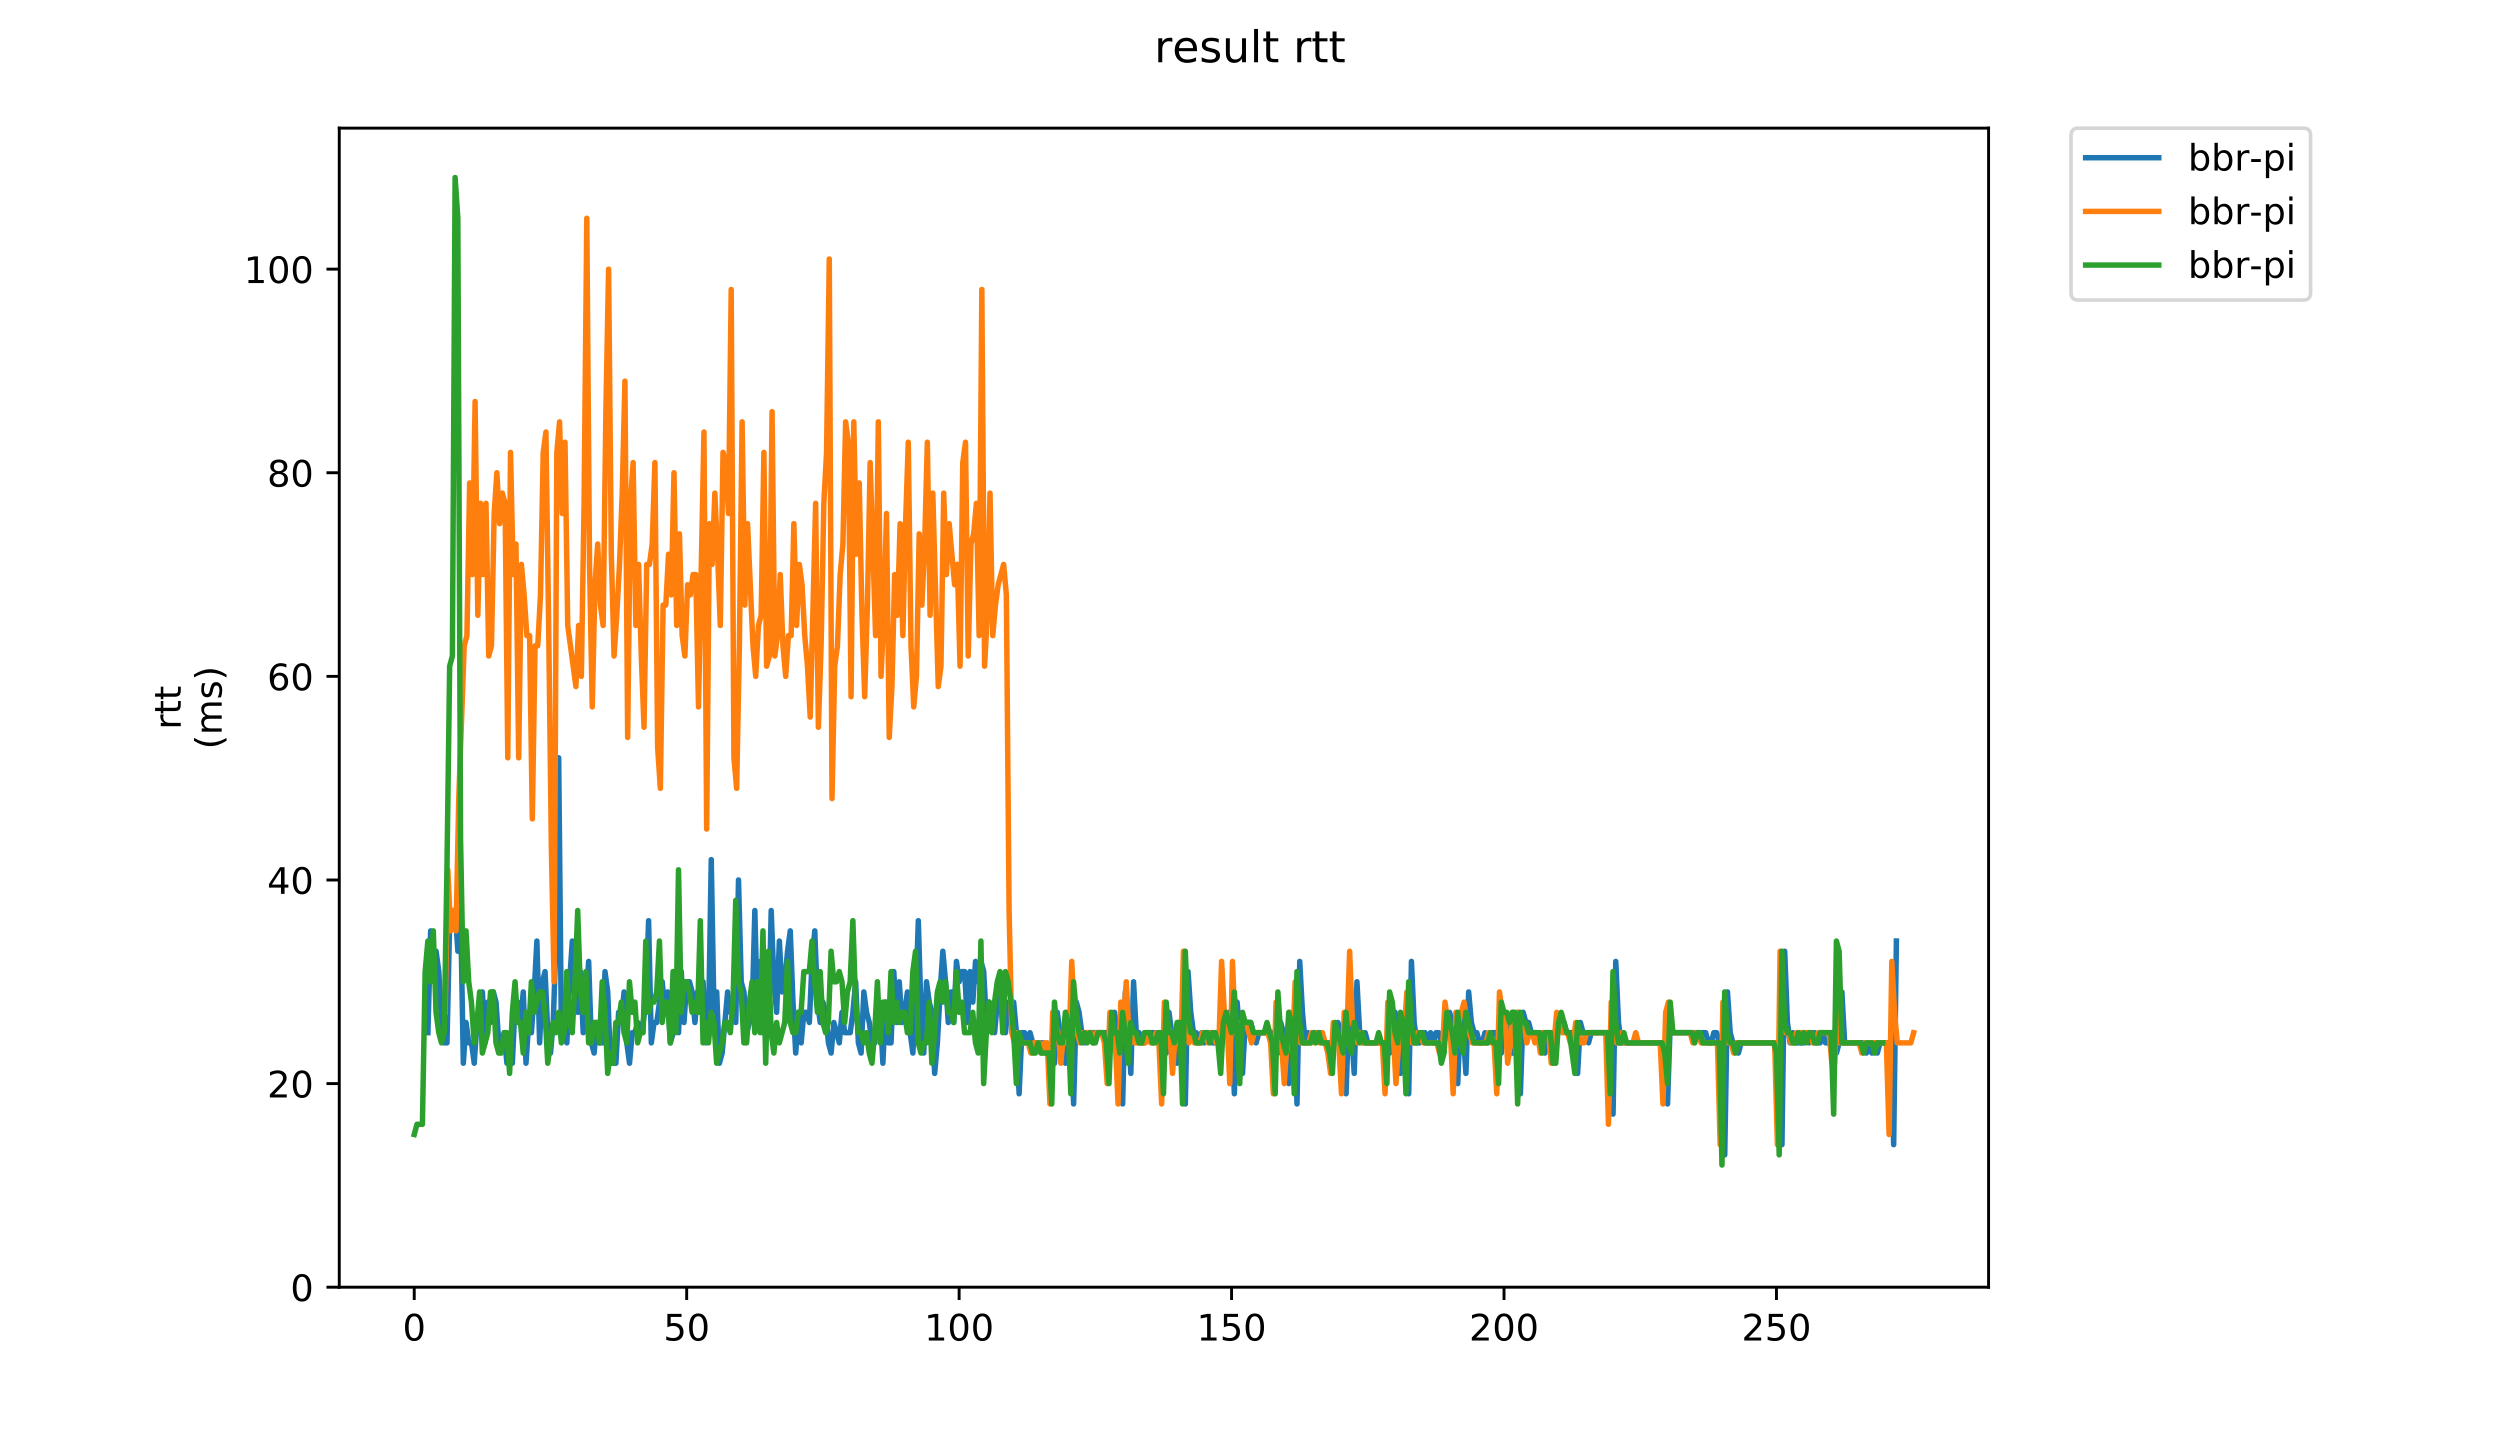 <?xml version="1.0" encoding="utf-8" standalone="no"?>
<!DOCTYPE svg PUBLIC "-//W3C//DTD SVG 1.1//EN"
  "http://www.w3.org/Graphics/SVG/1.1/DTD/svg11.dtd">
<!-- Created with matplotlib (https://matplotlib.org/) -->
<svg height="396pt" version="1.1" viewBox="0 0 684 396" width="684pt" xmlns="http://www.w3.org/2000/svg" xmlns:xlink="http://www.w3.org/1999/xlink">
 <defs>
  <style type="text/css">
*{stroke-linecap:butt;stroke-linejoin:round;}
  </style>
 </defs>
 <g id="figure_1">
  <g id="patch_1">
   <path d="M 0 396 
L 684 396 
L 684 0 
L 0 0 
z
" style="fill:#ffffff;"/>
  </g>
  <g id="axes_1">
   <g id="patch_2">
    <path d="M 92.824 352.174 
L 544.074 352.174 
L 544.074 35.062 
L 92.824 35.062 
z
" style="fill:#ffffff;"/>
   </g>
   <g id="matplotlib.axis_1">
    <g id="xtick_1">
     <g id="line2d_1">
      <defs>
       <path d="M 0 0 
L 0 3.5 
" id="mb5499450c6" style="stroke:#000000;stroke-width:0.8;"/>
      </defs>
      <g>
       <use style="stroke:#000000;stroke-width:0.8;" x="113.335" xlink:href="#mb5499450c6" y="352.174"/>
      </g>
     </g>
     <g id="text_1">
      <!-- 0 -->
      <defs>
       <path d="M 31.781 66.406 
Q 24.172 66.406 20.328 58.906 
Q 16.5 51.422 16.5 36.375 
Q 16.5 21.391 20.328 13.891 
Q 24.172 6.391 31.781 6.391 
Q 39.453 6.391 43.281 13.891 
Q 47.125 21.391 47.125 36.375 
Q 47.125 51.422 43.281 58.906 
Q 39.453 66.406 31.781 66.406 
z
M 31.781 74.219 
Q 44.047 74.219 50.516 64.516 
Q 56.984 54.828 56.984 36.375 
Q 56.984 17.969 50.516 8.266 
Q 44.047 -1.422 31.781 -1.422 
Q 19.531 -1.422 13.062 8.266 
Q 6.594 17.969 6.594 36.375 
Q 6.594 54.828 13.062 64.516 
Q 19.531 74.219 31.781 74.219 
z
" id="DejaVuSans-48"/>
      </defs>
      <g transform="translate(110.154 366.773)scale(0.1 -0.1)">
       <use xlink:href="#DejaVuSans-48"/>
      </g>
     </g>
    </g>
    <g id="xtick_2">
     <g id="line2d_2">
      <g>
       <use style="stroke:#000000;stroke-width:0.8;" x="187.876" xlink:href="#mb5499450c6" y="352.174"/>
      </g>
     </g>
     <g id="text_2">
      <!-- 50 -->
      <defs>
       <path d="M 10.797 72.906 
L 49.516 72.906 
L 49.516 64.594 
L 19.828 64.594 
L 19.828 46.734 
Q 21.969 47.469 24.109 47.828 
Q 26.266 48.188 28.422 48.188 
Q 40.625 48.188 47.75 41.5 
Q 54.891 34.812 54.891 23.391 
Q 54.891 11.625 47.562 5.094 
Q 40.234 -1.422 26.906 -1.422 
Q 22.312 -1.422 17.547 -0.641 
Q 12.797 0.141 7.719 1.703 
L 7.719 11.625 
Q 12.109 9.234 16.797 8.062 
Q 21.484 6.891 26.703 6.891 
Q 35.156 6.891 40.078 11.328 
Q 45.016 15.766 45.016 23.391 
Q 45.016 31 40.078 35.438 
Q 35.156 39.891 26.703 39.891 
Q 22.75 39.891 18.812 39.016 
Q 14.891 38.141 10.797 36.281 
z
" id="DejaVuSans-53"/>
      </defs>
      <g transform="translate(181.514 366.773)scale(0.1 -0.1)">
       <use xlink:href="#DejaVuSans-53"/>
       <use x="63.623" xlink:href="#DejaVuSans-48"/>
      </g>
     </g>
    </g>
    <g id="xtick_3">
     <g id="line2d_3">
      <g>
       <use style="stroke:#000000;stroke-width:0.8;" x="262.417" xlink:href="#mb5499450c6" y="352.174"/>
      </g>
     </g>
     <g id="text_3">
      <!-- 100 -->
      <defs>
       <path d="M 12.406 8.297 
L 28.516 8.297 
L 28.516 63.922 
L 10.984 60.406 
L 10.984 69.391 
L 28.422 72.906 
L 38.281 72.906 
L 38.281 8.297 
L 54.391 8.297 
L 54.391 0 
L 12.406 0 
z
" id="DejaVuSans-49"/>
      </defs>
      <g transform="translate(252.873 366.773)scale(0.1 -0.1)">
       <use xlink:href="#DejaVuSans-49"/>
       <use x="63.623" xlink:href="#DejaVuSans-48"/>
       <use x="127.246" xlink:href="#DejaVuSans-48"/>
      </g>
     </g>
    </g>
    <g id="xtick_4">
     <g id="line2d_4">
      <g>
       <use style="stroke:#000000;stroke-width:0.8;" x="336.958" xlink:href="#mb5499450c6" y="352.174"/>
      </g>
     </g>
     <g id="text_4">
      <!-- 150 -->
      <g transform="translate(327.414 366.773)scale(0.1 -0.1)">
       <use xlink:href="#DejaVuSans-49"/>
       <use x="63.623" xlink:href="#DejaVuSans-53"/>
       <use x="127.246" xlink:href="#DejaVuSans-48"/>
      </g>
     </g>
    </g>
    <g id="xtick_5">
     <g id="line2d_5">
      <g>
       <use style="stroke:#000000;stroke-width:0.8;" x="411.499" xlink:href="#mb5499450c6" y="352.174"/>
      </g>
     </g>
     <g id="text_5">
      <!-- 200 -->
      <defs>
       <path d="M 19.188 8.297 
L 53.609 8.297 
L 53.609 0 
L 7.328 0 
L 7.328 8.297 
Q 12.938 14.109 22.625 23.891 
Q 32.328 33.688 34.812 36.531 
Q 39.547 41.844 41.422 45.531 
Q 43.312 49.219 43.312 52.781 
Q 43.312 58.594 39.234 62.25 
Q 35.156 65.922 28.609 65.922 
Q 23.969 65.922 18.812 64.312 
Q 13.672 62.703 7.812 59.422 
L 7.812 69.391 
Q 13.766 71.781 18.938 73 
Q 24.125 74.219 28.422 74.219 
Q 39.75 74.219 46.484 68.547 
Q 53.219 62.891 53.219 53.422 
Q 53.219 48.922 51.531 44.891 
Q 49.859 40.875 45.406 35.406 
Q 44.188 33.984 37.641 27.219 
Q 31.109 20.453 19.188 8.297 
z
" id="DejaVuSans-50"/>
      </defs>
      <g transform="translate(401.955 366.773)scale(0.1 -0.1)">
       <use xlink:href="#DejaVuSans-50"/>
       <use x="63.623" xlink:href="#DejaVuSans-48"/>
       <use x="127.246" xlink:href="#DejaVuSans-48"/>
      </g>
     </g>
    </g>
    <g id="xtick_6">
     <g id="line2d_6">
      <g>
       <use style="stroke:#000000;stroke-width:0.8;" x="486.04" xlink:href="#mb5499450c6" y="352.174"/>
      </g>
     </g>
     <g id="text_6">
      <!-- 250 -->
      <g transform="translate(476.496 366.773)scale(0.1 -0.1)">
       <use xlink:href="#DejaVuSans-50"/>
       <use x="63.623" xlink:href="#DejaVuSans-53"/>
       <use x="127.246" xlink:href="#DejaVuSans-48"/>
      </g>
     </g>
    </g>
   </g>
   <g id="matplotlib.axis_2">
    <g id="ytick_1">
     <g id="line2d_7">
      <defs>
       <path d="M 0 0 
L -3.5 0 
" id="mefd1cb15d1" style="stroke:#000000;stroke-width:0.8;"/>
      </defs>
      <g>
       <use style="stroke:#000000;stroke-width:0.8;" x="92.824" xlink:href="#mefd1cb15d1" y="352.174"/>
      </g>
     </g>
     <g id="text_7">
      <!-- 0 -->
      <g transform="translate(79.461 355.973)scale(0.1 -0.1)">
       <use xlink:href="#DejaVuSans-48"/>
      </g>
     </g>
    </g>
    <g id="ytick_2">
     <g id="line2d_8">
      <g>
       <use style="stroke:#000000;stroke-width:0.8;" x="92.824" xlink:href="#mefd1cb15d1" y="296.467"/>
      </g>
     </g>
     <g id="text_8">
      <!-- 20 -->
      <g transform="translate(73.099 300.266)scale(0.1 -0.1)">
       <use xlink:href="#DejaVuSans-50"/>
       <use x="63.623" xlink:href="#DejaVuSans-48"/>
      </g>
     </g>
    </g>
    <g id="ytick_3">
     <g id="line2d_9">
      <g>
       <use style="stroke:#000000;stroke-width:0.8;" x="92.824" xlink:href="#mefd1cb15d1" y="240.76"/>
      </g>
     </g>
     <g id="text_9">
      <!-- 40 -->
      <defs>
       <path d="M 37.797 64.312 
L 12.891 25.391 
L 37.797 25.391 
z
M 35.203 72.906 
L 47.609 72.906 
L 47.609 25.391 
L 58.016 25.391 
L 58.016 17.188 
L 47.609 17.188 
L 47.609 0 
L 37.797 0 
L 37.797 17.188 
L 4.891 17.188 
L 4.891 26.703 
z
" id="DejaVuSans-52"/>
      </defs>
      <g transform="translate(73.099 244.56)scale(0.1 -0.1)">
       <use xlink:href="#DejaVuSans-52"/>
       <use x="63.623" xlink:href="#DejaVuSans-48"/>
      </g>
     </g>
    </g>
    <g id="ytick_4">
     <g id="line2d_10">
      <g>
       <use style="stroke:#000000;stroke-width:0.8;" x="92.824" xlink:href="#mefd1cb15d1" y="185.053"/>
      </g>
     </g>
     <g id="text_10">
      <!-- 60 -->
      <defs>
       <path d="M 33.016 40.375 
Q 26.375 40.375 22.484 35.828 
Q 18.609 31.297 18.609 23.391 
Q 18.609 15.531 22.484 10.953 
Q 26.375 6.391 33.016 6.391 
Q 39.656 6.391 43.531 10.953 
Q 47.406 15.531 47.406 23.391 
Q 47.406 31.297 43.531 35.828 
Q 39.656 40.375 33.016 40.375 
z
M 52.594 71.297 
L 52.594 62.312 
Q 48.875 64.062 45.094 64.984 
Q 41.312 65.922 37.594 65.922 
Q 27.828 65.922 22.672 59.328 
Q 17.531 52.734 16.797 39.406 
Q 19.672 43.656 24.016 45.922 
Q 28.375 48.188 33.594 48.188 
Q 44.578 48.188 50.953 41.516 
Q 57.328 34.859 57.328 23.391 
Q 57.328 12.156 50.688 5.359 
Q 44.047 -1.422 33.016 -1.422 
Q 20.359 -1.422 13.672 8.266 
Q 6.984 17.969 6.984 36.375 
Q 6.984 53.656 15.188 63.938 
Q 23.391 74.219 37.203 74.219 
Q 40.922 74.219 44.703 73.484 
Q 48.484 72.75 52.594 71.297 
z
" id="DejaVuSans-54"/>
      </defs>
      <g transform="translate(73.099 188.853)scale(0.1 -0.1)">
       <use xlink:href="#DejaVuSans-54"/>
       <use x="63.623" xlink:href="#DejaVuSans-48"/>
      </g>
     </g>
    </g>
    <g id="ytick_5">
     <g id="line2d_11">
      <g>
       <use style="stroke:#000000;stroke-width:0.8;" x="92.824" xlink:href="#mefd1cb15d1" y="129.346"/>
      </g>
     </g>
     <g id="text_11">
      <!-- 80 -->
      <defs>
       <path d="M 31.781 34.625 
Q 24.75 34.625 20.719 30.859 
Q 16.703 27.094 16.703 20.516 
Q 16.703 13.922 20.719 10.156 
Q 24.75 6.391 31.781 6.391 
Q 38.812 6.391 42.859 10.172 
Q 46.922 13.969 46.922 20.516 
Q 46.922 27.094 42.891 30.859 
Q 38.875 34.625 31.781 34.625 
z
M 21.922 38.812 
Q 15.578 40.375 12.031 44.719 
Q 8.5 49.078 8.5 55.328 
Q 8.5 64.062 14.719 69.141 
Q 20.953 74.219 31.781 74.219 
Q 42.672 74.219 48.875 69.141 
Q 55.078 64.062 55.078 55.328 
Q 55.078 49.078 51.531 44.719 
Q 48 40.375 41.703 38.812 
Q 48.828 37.156 52.797 32.312 
Q 56.781 27.484 56.781 20.516 
Q 56.781 9.906 50.312 4.234 
Q 43.844 -1.422 31.781 -1.422 
Q 19.734 -1.422 13.25 4.234 
Q 6.781 9.906 6.781 20.516 
Q 6.781 27.484 10.781 32.312 
Q 14.797 37.156 21.922 38.812 
z
M 18.312 54.391 
Q 18.312 48.734 21.844 45.562 
Q 25.391 42.391 31.781 42.391 
Q 38.141 42.391 41.719 45.562 
Q 45.312 48.734 45.312 54.391 
Q 45.312 60.062 41.719 63.234 
Q 38.141 66.406 31.781 66.406 
Q 25.391 66.406 21.844 63.234 
Q 18.312 60.062 18.312 54.391 
z
" id="DejaVuSans-56"/>
      </defs>
      <g transform="translate(73.099 133.146)scale(0.1 -0.1)">
       <use xlink:href="#DejaVuSans-56"/>
       <use x="63.623" xlink:href="#DejaVuSans-48"/>
      </g>
     </g>
    </g>
    <g id="ytick_6">
     <g id="line2d_12">
      <g>
       <use style="stroke:#000000;stroke-width:0.8;" x="92.824" xlink:href="#mefd1cb15d1" y="73.64"/>
      </g>
     </g>
     <g id="text_12">
      <!-- 100 -->
      <g transform="translate(66.736 77.439)scale(0.1 -0.1)">
       <use xlink:href="#DejaVuSans-49"/>
       <use x="63.623" xlink:href="#DejaVuSans-48"/>
       <use x="127.246" xlink:href="#DejaVuSans-48"/>
      </g>
     </g>
    </g>
    <g id="text_13">
     <!-- rtt -->
     <defs>
      <path d="M 41.109 46.297 
Q 39.594 47.172 37.812 47.578 
Q 36.031 48 33.891 48 
Q 26.266 48 22.188 43.047 
Q 18.109 38.094 18.109 28.812 
L 18.109 0 
L 9.078 0 
L 9.078 54.688 
L 18.109 54.688 
L 18.109 46.188 
Q 20.953 51.172 25.484 53.578 
Q 30.031 56 36.531 56 
Q 37.453 56 38.578 55.875 
Q 39.703 55.766 41.062 55.516 
z
" id="DejaVuSans-114"/>
      <path d="M 18.312 70.219 
L 18.312 54.688 
L 36.812 54.688 
L 36.812 47.703 
L 18.312 47.703 
L 18.312 18.016 
Q 18.312 11.328 20.141 9.422 
Q 21.969 7.516 27.594 7.516 
L 36.812 7.516 
L 36.812 0 
L 27.594 0 
Q 17.188 0 13.234 3.875 
Q 9.281 7.766 9.281 18.016 
L 9.281 47.703 
L 2.688 47.703 
L 2.688 54.688 
L 9.281 54.688 
L 9.281 70.219 
z
" id="DejaVuSans-116"/>
     </defs>
     <g transform="translate(49.459 199.594)rotate(-90)scale(0.1 -0.1)">
      <use xlink:href="#DejaVuSans-114"/>
      <use x="41.113" xlink:href="#DejaVuSans-116"/>
      <use x="80.322" xlink:href="#DejaVuSans-116"/>
     </g>
     <!-- (ms) -->
     <defs>
      <path d="M 31 75.875 
Q 24.469 64.656 21.281 53.656 
Q 18.109 42.672 18.109 31.391 
Q 18.109 20.125 21.312 9.062 
Q 24.516 -2 31 -13.188 
L 23.188 -13.188 
Q 15.875 -1.703 12.234 9.375 
Q 8.594 20.453 8.594 31.391 
Q 8.594 42.281 12.203 53.312 
Q 15.828 64.359 23.188 75.875 
z
" id="DejaVuSans-40"/>
      <path d="M 52 44.188 
Q 55.375 50.25 60.062 53.125 
Q 64.75 56 71.094 56 
Q 79.641 56 84.281 50.016 
Q 88.922 44.047 88.922 33.016 
L 88.922 0 
L 79.891 0 
L 79.891 32.719 
Q 79.891 40.578 77.094 44.375 
Q 74.312 48.188 68.609 48.188 
Q 61.625 48.188 57.562 43.547 
Q 53.516 38.922 53.516 30.906 
L 53.516 0 
L 44.484 0 
L 44.484 32.719 
Q 44.484 40.625 41.703 44.406 
Q 38.922 48.188 33.109 48.188 
Q 26.219 48.188 22.156 43.531 
Q 18.109 38.875 18.109 30.906 
L 18.109 0 
L 9.078 0 
L 9.078 54.688 
L 18.109 54.688 
L 18.109 46.188 
Q 21.188 51.219 25.484 53.609 
Q 29.781 56 35.688 56 
Q 41.656 56 45.828 52.969 
Q 50 49.953 52 44.188 
z
" id="DejaVuSans-109"/>
      <path d="M 44.281 53.078 
L 44.281 44.578 
Q 40.484 46.531 36.375 47.5 
Q 32.281 48.484 27.875 48.484 
Q 21.188 48.484 17.844 46.438 
Q 14.5 44.391 14.5 40.281 
Q 14.5 37.156 16.891 35.375 
Q 19.281 33.594 26.516 31.984 
L 29.594 31.297 
Q 39.156 29.25 43.188 25.516 
Q 47.219 21.781 47.219 15.094 
Q 47.219 7.469 41.188 3.016 
Q 35.156 -1.422 24.609 -1.422 
Q 20.219 -1.422 15.453 -0.562 
Q 10.688 0.297 5.422 2 
L 5.422 11.281 
Q 10.406 8.688 15.234 7.391 
Q 20.062 6.109 24.812 6.109 
Q 31.156 6.109 34.562 8.281 
Q 37.984 10.453 37.984 14.406 
Q 37.984 18.062 35.516 20.016 
Q 33.062 21.969 24.703 23.781 
L 21.578 24.516 
Q 13.234 26.266 9.516 29.906 
Q 5.812 33.547 5.812 39.891 
Q 5.812 47.609 11.281 51.797 
Q 16.75 56 26.812 56 
Q 31.781 56 36.172 55.266 
Q 40.578 54.547 44.281 53.078 
z
" id="DejaVuSans-115"/>
      <path d="M 8.016 75.875 
L 15.828 75.875 
Q 23.141 64.359 26.781 53.312 
Q 30.422 42.281 30.422 31.391 
Q 30.422 20.453 26.781 9.375 
Q 23.141 -1.703 15.828 -13.188 
L 8.016 -13.188 
Q 14.5 -2 17.703 9.062 
Q 20.906 20.125 20.906 31.391 
Q 20.906 42.672 17.703 53.656 
Q 14.5 64.656 8.016 75.875 
z
" id="DejaVuSans-41"/>
     </defs>
     <g transform="translate(60.657 204.995)rotate(-90)scale(0.1 -0.1)">
      <use xlink:href="#DejaVuSans-40"/>
      <use x="39.014" xlink:href="#DejaVuSans-109"/>
      <use x="136.426" xlink:href="#DejaVuSans-115"/>
      <use x="188.525" xlink:href="#DejaVuSans-41"/>
     </g>
    </g>
   </g>
   <g id="line2d_13">
    <path clip-path="url(#p7d6983783b)" d="M 117.076 282.541 
L 117.821 254.687 
L 118.567 263.043 
L 119.312 260.258 
L 120.057 265.828 
L 120.803 279.755 
L 121.548 285.326 
L 122.294 285.326 
L 123.039 251.902 
L 123.784 249.116 
L 124.53 249.116 
L 125.275 260.258 
L 126.021 249.116 
L 126.766 290.897 
L 127.511 279.755 
L 128.257 285.326 
L 129.002 285.326 
L 129.748 290.897 
L 130.493 279.755 
L 131.239 282.541 
L 131.984 271.399 
L 132.729 285.326 
L 133.475 274.184 
L 134.22 279.755 
L 134.966 271.399 
L 135.711 274.184 
L 136.456 285.326 
L 137.202 285.326 
L 137.947 282.541 
L 138.693 290.897 
L 139.438 288.111 
L 140.183 290.897 
L 140.929 274.184 
L 141.674 274.184 
L 142.42 279.755 
L 143.165 271.399 
L 143.91 290.897 
L 144.656 279.755 
L 145.401 282.541 
L 146.147 271.399 
L 146.892 257.472 
L 147.638 285.326 
L 148.383 268.614 
L 149.128 265.828 
L 149.874 282.541 
L 150.619 288.111 
L 151.365 279.755 
L 152.11 257.472 
L 152.855 207.336 
L 153.601 282.541 
L 154.346 282.541 
L 155.092 285.326 
L 155.837 268.614 
L 156.582 257.472 
L 157.328 274.184 
L 158.073 276.97 
L 158.819 265.828 
L 159.564 282.541 
L 160.309 274.184 
L 161.055 263.043 
L 161.8 285.326 
L 162.546 288.111 
L 163.291 279.755 
L 164.037 285.326 
L 164.782 285.326 
L 165.527 265.828 
L 166.273 271.399 
L 167.018 290.897 
L 168.509 290.897 
L 169.254 276.97 
L 170 279.755 
L 170.745 271.399 
L 171.491 285.326 
L 172.236 290.897 
L 172.981 282.541 
L 173.727 282.541 
L 174.472 279.755 
L 175.218 282.541 
L 175.963 279.755 
L 176.709 274.184 
L 177.454 251.902 
L 178.199 285.326 
L 178.945 279.755 
L 179.69 279.755 
L 181.181 268.614 
L 181.926 276.97 
L 182.672 271.399 
L 183.417 285.326 
L 184.163 282.541 
L 184.908 268.614 
L 185.653 282.541 
L 186.399 265.828 
L 187.144 279.755 
L 187.89 268.614 
L 188.635 268.614 
L 189.38 271.399 
L 190.126 279.755 
L 190.871 271.399 
L 191.617 276.97 
L 192.362 268.614 
L 193.108 285.326 
L 193.853 279.755 
L 194.598 235.19 
L 195.344 276.97 
L 196.089 271.399 
L 196.835 290.897 
L 197.58 288.111 
L 199.071 271.399 
L 199.816 276.97 
L 200.562 276.97 
L 201.307 279.755 
L 202.052 240.76 
L 202.798 268.614 
L 203.543 271.399 
L 204.289 282.541 
L 205.779 276.97 
L 206.525 249.116 
L 207.27 279.755 
L 208.016 263.043 
L 208.761 282.541 
L 209.507 268.614 
L 210.252 282.541 
L 210.997 249.116 
L 211.743 268.614 
L 212.488 276.97 
L 213.234 257.472 
L 213.979 271.399 
L 214.724 268.614 
L 215.47 260.258 
L 216.215 254.687 
L 216.961 274.184 
L 217.706 288.111 
L 218.451 276.97 
L 219.197 285.326 
L 219.942 276.97 
L 220.688 276.97 
L 221.433 279.755 
L 222.179 263.043 
L 222.924 254.687 
L 223.669 274.184 
L 224.415 279.755 
L 225.16 274.184 
L 225.906 276.97 
L 226.651 285.326 
L 227.396 288.111 
L 228.142 279.755 
L 229.633 285.326 
L 230.378 276.97 
L 231.123 282.541 
L 232.614 282.541 
L 233.36 276.97 
L 234.105 268.614 
L 234.85 285.326 
L 235.596 288.111 
L 236.341 271.399 
L 237.087 276.97 
L 237.832 279.755 
L 238.578 285.326 
L 239.323 285.326 
L 240.068 276.97 
L 240.814 276.97 
L 241.559 290.897 
L 242.305 274.184 
L 243.05 285.326 
L 243.795 285.326 
L 244.541 265.828 
L 245.286 279.755 
L 246.032 268.614 
L 246.777 279.755 
L 247.522 276.97 
L 248.268 271.399 
L 249.013 282.541 
L 249.759 288.111 
L 250.504 274.184 
L 251.249 251.902 
L 251.995 276.97 
L 252.74 288.111 
L 253.486 268.614 
L 254.231 274.184 
L 254.977 276.97 
L 255.722 293.682 
L 256.467 285.326 
L 257.213 271.399 
L 257.958 260.258 
L 258.704 268.614 
L 259.449 279.755 
L 260.194 271.399 
L 260.94 279.755 
L 261.685 263.043 
L 262.431 268.614 
L 263.176 265.828 
L 263.921 265.828 
L 264.667 279.755 
L 265.412 265.828 
L 266.158 274.184 
L 266.903 263.043 
L 267.648 268.614 
L 268.394 263.043 
L 269.139 265.828 
L 269.885 279.755 
L 270.63 274.184 
L 271.376 276.97 
L 272.121 282.541 
L 272.866 274.184 
L 273.612 271.399 
L 274.357 279.755 
L 275.103 282.541 
L 275.848 274.184 
L 276.593 279.755 
L 277.339 274.184 
L 278.084 282.541 
L 278.83 299.253 
L 279.575 282.541 
L 280.32 282.541 
L 281.066 285.326 
L 281.811 282.541 
L 282.557 285.326 
L 285.538 285.326 
L 286.284 288.111 
L 287.775 288.111 
L 288.52 290.897 
L 289.265 276.97 
L 290.011 282.541 
L 290.756 285.326 
L 291.502 290.897 
L 292.247 288.111 
L 292.992 279.755 
L 293.738 302.038 
L 294.483 274.184 
L 295.229 276.97 
L 295.974 282.541 
L 296.719 285.326 
L 297.465 282.541 
L 302.683 282.541 
L 303.428 285.326 
L 304.174 285.326 
L 304.919 276.97 
L 305.664 282.541 
L 306.41 285.326 
L 307.155 302.038 
L 307.901 271.399 
L 308.646 279.755 
L 309.391 293.682 
L 310.137 268.614 
L 310.882 282.541 
L 311.628 282.541 
L 312.373 285.326 
L 313.118 285.326 
L 313.864 282.541 
L 316.1 282.541 
L 316.846 285.326 
L 317.591 282.541 
L 318.336 282.541 
L 319.082 288.111 
L 319.827 276.97 
L 320.573 282.541 
L 321.318 282.541 
L 322.063 290.897 
L 322.809 288.111 
L 323.554 279.755 
L 324.3 302.038 
L 325.045 265.828 
L 325.79 276.97 
L 326.536 282.541 
L 327.281 282.541 
L 328.027 285.326 
L 328.772 282.541 
L 329.517 285.326 
L 330.263 282.541 
L 331.008 282.541 
L 331.754 285.326 
L 332.499 285.326 
L 333.245 282.541 
L 333.99 285.326 
L 336.226 276.97 
L 336.972 279.755 
L 337.717 299.253 
L 338.462 274.184 
L 339.208 282.541 
L 339.953 293.682 
L 340.699 279.755 
L 342.189 279.755 
L 343.68 285.326 
L 344.426 282.541 
L 348.153 282.541 
L 349.644 288.111 
L 350.389 279.755 
L 351.88 285.326 
L 352.625 296.467 
L 353.371 285.326 
L 354.116 276.97 
L 354.861 302.038 
L 355.607 263.043 
L 356.352 276.97 
L 357.098 285.326 
L 357.843 282.541 
L 358.588 285.326 
L 359.334 282.541 
L 361.57 282.541 
L 362.316 285.326 
L 365.297 285.326 
L 366.043 279.755 
L 367.533 285.326 
L 368.279 299.253 
L 369.024 276.97 
L 369.77 282.541 
L 370.515 293.682 
L 371.26 268.614 
L 372.006 282.541 
L 372.751 285.326 
L 373.497 282.541 
L 374.242 285.326 
L 379.46 285.326 
L 380.205 288.111 
L 380.951 276.97 
L 381.696 276.97 
L 383.187 293.682 
L 383.932 285.326 
L 384.678 279.755 
L 385.423 299.253 
L 386.169 263.043 
L 386.914 279.755 
L 387.659 285.326 
L 388.405 285.326 
L 389.15 282.541 
L 389.896 282.541 
L 390.641 285.326 
L 391.386 282.541 
L 392.132 285.326 
L 392.877 282.541 
L 393.623 282.541 
L 394.368 285.326 
L 395.114 285.326 
L 395.859 279.755 
L 396.604 276.97 
L 398.095 282.541 
L 398.841 296.467 
L 399.586 276.97 
L 400.331 282.541 
L 401.077 293.682 
L 401.822 271.399 
L 402.568 279.755 
L 403.313 282.541 
L 404.058 282.541 
L 404.804 285.326 
L 405.549 285.326 
L 406.295 282.541 
L 407.04 285.326 
L 407.786 282.541 
L 409.276 282.541 
L 410.767 288.111 
L 411.513 276.97 
L 412.258 279.755 
L 413.003 279.755 
L 413.749 288.111 
L 414.494 288.111 
L 415.24 276.97 
L 415.985 299.253 
L 416.73 276.97 
L 417.476 279.755 
L 418.221 279.755 
L 418.967 282.541 
L 420.457 282.541 
L 421.203 285.326 
L 421.948 282.541 
L 422.694 288.111 
L 423.439 282.541 
L 424.93 282.541 
L 425.675 285.326 
L 426.421 279.755 
L 427.912 279.755 
L 428.657 282.541 
L 430.148 282.541 
L 430.893 285.326 
L 431.639 293.682 
L 432.384 279.755 
L 433.129 282.541 
L 433.875 282.541 
L 434.62 285.326 
L 435.366 282.541 
L 440.584 282.541 
L 441.329 304.823 
L 442.074 263.043 
L 442.82 279.755 
L 443.565 285.326 
L 455.492 285.326 
L 456.237 302.038 
L 456.983 279.755 
L 457.728 282.541 
L 466.673 282.541 
L 467.418 285.326 
L 468.164 285.326 
L 468.909 282.541 
L 469.655 282.541 
L 470.4 285.326 
L 471.145 285.326 
L 471.891 315.965 
L 472.636 271.399 
L 473.382 282.541 
L 474.127 285.326 
L 474.872 285.326 
L 475.618 288.111 
L 476.363 285.326 
L 486.799 285.326 
L 487.544 313.179 
L 488.29 260.258 
L 489.035 279.755 
L 489.781 285.326 
L 490.526 282.541 
L 491.271 285.326 
L 493.508 285.326 
L 494.253 282.541 
L 494.998 285.326 
L 495.744 282.541 
L 496.489 282.541 
L 497.235 285.326 
L 497.98 285.326 
L 498.725 282.541 
L 499.471 285.326 
L 500.216 285.326 
L 500.962 282.541 
L 501.707 282.541 
L 502.453 288.111 
L 503.198 285.326 
L 503.943 271.399 
L 504.689 285.326 
L 509.907 285.326 
L 510.652 288.111 
L 511.397 285.326 
L 512.143 288.111 
L 512.888 285.326 
L 513.634 288.111 
L 514.379 285.326 
L 517.361 285.326 
L 518.106 313.179 
L 518.852 257.472 
L 518.852 257.472 
" style="fill:none;stroke:#1f77b4;stroke-linecap:square;stroke-width:1.5;"/>
   </g>
   <g id="line2d_14">
    <path clip-path="url(#p7d6983783b)" d="M 121.787 276.97 
L 122.532 237.975 
L 123.278 254.687 
L 124.023 249.116 
L 124.768 254.687 
L 125.514 218.478 
L 127.005 176.697 
L 127.75 173.912 
L 128.495 132.132 
L 129.241 157.2 
L 129.986 109.849 
L 130.732 168.341 
L 131.477 137.703 
L 132.222 157.2 
L 132.968 137.703 
L 133.713 179.483 
L 134.459 176.697 
L 135.204 140.488 
L 135.95 129.346 
L 136.695 143.273 
L 137.44 134.917 
L 138.186 137.703 
L 138.931 207.336 
L 139.677 123.776 
L 140.422 157.2 
L 141.167 148.844 
L 141.913 207.336 
L 142.658 154.415 
L 143.404 162.771 
L 144.149 173.912 
L 144.894 173.912 
L 145.64 224.048 
L 146.385 176.697 
L 147.131 176.697 
L 147.876 162.771 
L 148.621 123.776 
L 149.367 118.205 
L 150.112 171.127 
L 150.858 232.404 
L 151.603 268.614 
L 152.349 123.776 
L 153.094 115.42 
L 153.839 140.488 
L 154.585 120.99 
L 155.33 171.127 
L 157.566 187.839 
L 158.312 171.127 
L 159.057 185.053 
L 159.803 137.703 
L 160.548 59.713 
L 161.293 154.415 
L 162.039 193.409 
L 162.784 159.985 
L 163.53 148.844 
L 164.275 165.556 
L 165.02 171.127 
L 165.766 112.634 
L 166.511 73.64 
L 167.257 151.629 
L 168.002 179.483 
L 168.748 168.341 
L 169.493 154.415 
L 170.238 134.917 
L 170.984 104.278 
L 171.729 201.765 
L 172.475 137.703 
L 173.22 126.561 
L 173.965 171.127 
L 174.711 154.415 
L 175.456 179.483 
L 176.202 198.98 
L 176.947 154.415 
L 177.692 154.415 
L 178.438 148.844 
L 179.183 126.561 
L 179.929 204.551 
L 180.674 215.692 
L 181.419 165.556 
L 182.165 165.556 
L 182.91 151.629 
L 183.656 162.771 
L 184.401 129.346 
L 185.147 171.127 
L 185.892 146.059 
L 186.637 173.912 
L 187.383 179.483 
L 188.128 159.985 
L 188.874 162.771 
L 189.619 157.2 
L 190.364 157.2 
L 191.11 193.409 
L 192.601 118.205 
L 193.346 226.834 
L 194.091 143.273 
L 194.837 154.415 
L 195.582 134.917 
L 196.328 151.629 
L 197.073 171.127 
L 197.819 123.776 
L 198.564 126.561 
L 199.309 140.488 
L 200.055 79.21 
L 200.8 207.336 
L 201.546 215.692 
L 202.291 176.697 
L 203.036 115.42 
L 203.782 165.556 
L 204.527 143.273 
L 206.018 176.697 
L 206.763 185.053 
L 207.509 171.127 
L 208.254 168.341 
L 209 123.776 
L 209.745 182.268 
L 210.49 179.483 
L 211.236 112.634 
L 211.981 179.483 
L 212.727 173.912 
L 213.472 157.2 
L 214.218 176.697 
L 214.963 185.053 
L 215.708 173.912 
L 216.454 173.912 
L 217.199 143.273 
L 217.945 171.127 
L 218.69 154.415 
L 219.435 159.985 
L 220.181 173.912 
L 220.926 182.268 
L 221.672 196.195 
L 223.162 137.703 
L 223.908 198.98 
L 224.653 176.697 
L 225.399 137.703 
L 226.144 123.776 
L 226.889 70.854 
L 227.635 218.478 
L 228.38 182.268 
L 229.126 176.697 
L 229.871 157.2 
L 230.617 148.844 
L 231.362 115.42 
L 232.107 120.99 
L 232.853 190.624 
L 233.598 115.42 
L 234.344 151.629 
L 235.089 132.132 
L 235.834 168.341 
L 236.58 190.624 
L 237.325 165.556 
L 238.071 126.561 
L 239.561 173.912 
L 240.307 115.42 
L 241.052 185.053 
L 241.798 168.341 
L 242.543 140.488 
L 243.289 201.765 
L 244.034 187.839 
L 244.779 157.2 
L 245.525 168.341 
L 246.27 143.273 
L 247.016 173.912 
L 247.761 143.273 
L 248.506 120.99 
L 249.252 176.697 
L 249.997 193.409 
L 250.743 185.053 
L 251.488 146.059 
L 252.233 165.556 
L 252.979 148.844 
L 253.724 120.99 
L 254.47 168.341 
L 255.215 134.917 
L 256.706 187.839 
L 257.451 182.268 
L 258.197 134.917 
L 258.942 157.2 
L 259.688 143.273 
L 261.178 159.985 
L 261.924 154.415 
L 262.669 182.268 
L 263.415 126.561 
L 264.16 120.99 
L 264.905 179.483 
L 265.651 148.844 
L 266.396 146.059 
L 267.142 137.703 
L 267.887 173.912 
L 268.632 79.21 
L 269.378 182.268 
L 270.123 168.341 
L 270.869 134.917 
L 271.614 173.912 
L 272.359 165.556 
L 273.105 159.985 
L 274.596 154.415 
L 275.341 162.771 
L 276.087 249.116 
L 276.832 282.541 
L 277.577 285.326 
L 278.323 282.541 
L 279.068 285.326 
L 281.304 285.326 
L 282.05 288.111 
L 282.795 285.326 
L 284.286 285.326 
L 285.031 288.111 
L 285.777 285.326 
L 286.522 285.326 
L 287.268 302.038 
L 288.013 276.97 
L 289.504 282.541 
L 290.249 290.897 
L 290.995 282.541 
L 291.74 276.97 
L 292.486 285.326 
L 293.231 263.043 
L 293.976 279.755 
L 295.467 285.326 
L 296.213 282.541 
L 298.449 282.541 
L 299.194 285.326 
L 299.94 282.541 
L 301.43 282.541 
L 302.176 285.326 
L 302.921 296.467 
L 303.667 276.97 
L 304.412 282.541 
L 305.158 285.326 
L 305.903 302.038 
L 306.648 274.184 
L 307.394 279.755 
L 308.139 268.614 
L 308.885 282.541 
L 309.63 282.541 
L 310.375 285.326 
L 313.357 285.326 
L 314.102 282.541 
L 314.848 285.326 
L 315.593 285.326 
L 316.339 282.541 
L 317.084 285.326 
L 317.829 302.038 
L 318.575 274.184 
L 319.32 279.755 
L 320.066 282.541 
L 320.811 293.682 
L 321.557 282.541 
L 322.302 279.755 
L 323.047 288.111 
L 323.793 260.258 
L 324.538 279.755 
L 325.284 285.326 
L 326.029 282.541 
L 326.774 285.326 
L 328.265 285.326 
L 329.011 282.541 
L 329.756 282.541 
L 330.501 285.326 
L 331.247 282.541 
L 331.992 282.541 
L 332.738 285.326 
L 333.483 285.326 
L 334.228 263.043 
L 334.974 276.97 
L 335.719 279.755 
L 336.465 296.467 
L 337.21 263.043 
L 337.956 282.541 
L 338.701 282.541 
L 339.446 279.755 
L 340.937 279.755 
L 342.428 285.326 
L 343.173 282.541 
L 346.9 282.541 
L 347.646 285.326 
L 348.391 299.253 
L 349.137 274.184 
L 349.882 282.541 
L 350.627 285.326 
L 351.373 296.467 
L 352.118 285.326 
L 352.864 276.97 
L 353.609 288.111 
L 354.355 268.614 
L 355.1 279.755 
L 355.845 285.326 
L 358.082 285.326 
L 358.827 282.541 
L 359.572 285.326 
L 360.318 282.541 
L 361.063 285.326 
L 361.809 282.541 
L 363.299 288.111 
L 364.045 293.682 
L 364.79 279.755 
L 366.281 285.326 
L 367.027 299.253 
L 367.772 276.97 
L 368.517 282.541 
L 369.263 260.258 
L 370.008 279.755 
L 371.499 285.326 
L 372.244 282.541 
L 372.99 285.326 
L 378.208 285.326 
L 378.953 299.253 
L 379.698 274.184 
L 380.444 274.184 
L 381.189 282.541 
L 381.935 296.467 
L 382.68 285.326 
L 383.426 279.755 
L 384.171 282.541 
L 384.916 271.399 
L 385.662 282.541 
L 386.407 285.326 
L 387.153 285.326 
L 387.898 282.541 
L 388.643 282.541 
L 389.389 285.326 
L 393.116 285.326 
L 393.861 288.111 
L 394.607 288.111 
L 395.352 274.184 
L 396.097 279.755 
L 396.843 282.541 
L 397.588 299.253 
L 398.334 276.97 
L 399.079 279.755 
L 400.57 274.184 
L 401.315 279.755 
L 402.806 285.326 
L 406.533 285.326 
L 407.279 282.541 
L 408.024 285.326 
L 408.769 285.326 
L 409.515 299.253 
L 410.26 271.399 
L 411.006 276.97 
L 411.751 276.97 
L 412.497 290.897 
L 413.242 285.326 
L 413.987 276.97 
L 414.733 288.111 
L 415.478 276.97 
L 416.224 279.755 
L 416.969 279.755 
L 417.714 285.326 
L 418.46 282.541 
L 419.205 282.541 
L 419.951 285.326 
L 420.696 282.541 
L 421.441 288.111 
L 422.187 282.541 
L 423.678 282.541 
L 424.423 290.897 
L 425.168 285.326 
L 425.914 276.97 
L 427.405 282.541 
L 428.896 282.541 
L 429.641 285.326 
L 430.386 285.326 
L 431.132 279.755 
L 432.623 285.326 
L 433.368 285.326 
L 434.113 282.541 
L 439.331 282.541 
L 440.077 307.609 
L 440.822 274.184 
L 442.313 285.326 
L 443.058 285.326 
L 443.804 282.541 
L 444.549 285.326 
L 446.785 285.326 
L 447.531 282.541 
L 448.276 285.326 
L 454.239 285.326 
L 454.985 302.038 
L 455.73 276.97 
L 456.476 274.184 
L 457.221 282.541 
L 462.439 282.541 
L 463.184 285.326 
L 463.93 282.541 
L 464.675 282.541 
L 465.421 285.326 
L 469.893 285.326 
L 470.638 313.179 
L 471.384 274.184 
L 472.129 282.541 
L 472.875 285.326 
L 473.62 285.326 
L 474.366 288.111 
L 475.111 285.326 
L 485.547 285.326 
L 486.292 313.179 
L 487.037 260.258 
L 487.783 279.755 
L 488.528 282.541 
L 489.274 282.541 
L 490.019 285.326 
L 490.765 285.326 
L 491.51 282.541 
L 495.237 282.541 
L 495.982 285.326 
L 496.728 285.326 
L 497.473 282.541 
L 500.455 282.541 
L 501.2 290.897 
L 501.946 290.897 
L 502.691 274.184 
L 503.436 285.326 
L 508.654 285.326 
L 509.4 288.111 
L 510.145 285.326 
L 516.108 285.326 
L 516.854 310.394 
L 517.599 263.043 
L 518.345 276.97 
L 519.09 285.326 
L 522.817 285.326 
L 523.563 282.541 
L 523.563 282.541 
" style="fill:none;stroke:#ff7f0e;stroke-linecap:square;stroke-width:1.5;"/>
   </g>
   <g id="line2d_15">
    <path clip-path="url(#p7d6983783b)" d="M 113.335 310.394 
L 114.081 307.609 
L 115.571 307.609 
L 116.317 265.828 
L 117.062 257.472 
L 117.808 268.614 
L 118.553 254.687 
L 119.299 276.97 
L 120.044 282.541 
L 120.789 285.326 
L 121.535 282.541 
L 122.28 237.975 
L 123.026 182.268 
L 123.771 179.483 
L 124.516 48.571 
L 125.262 59.713 
L 126.007 229.619 
L 126.753 268.614 
L 127.498 254.687 
L 128.243 268.614 
L 128.989 274.184 
L 129.734 285.326 
L 130.48 279.755 
L 131.225 271.399 
L 131.971 288.111 
L 133.461 282.541 
L 134.207 271.399 
L 134.952 271.399 
L 135.698 285.326 
L 136.443 288.111 
L 137.188 288.111 
L 137.934 282.541 
L 138.679 282.541 
L 139.425 293.682 
L 140.17 276.97 
L 140.915 268.614 
L 141.661 279.755 
L 142.406 279.755 
L 143.152 288.111 
L 143.897 276.97 
L 144.642 282.541 
L 145.388 268.614 
L 146.133 276.97 
L 147.624 271.399 
L 148.37 271.399 
L 149.115 276.97 
L 149.86 290.897 
L 151.351 279.755 
L 152.097 282.541 
L 152.842 276.97 
L 153.587 285.326 
L 154.333 282.541 
L 155.078 265.828 
L 155.824 279.755 
L 156.569 282.541 
L 157.314 268.614 
L 158.06 249.116 
L 158.805 271.399 
L 159.551 276.97 
L 160.296 265.828 
L 161.041 285.326 
L 161.787 285.326 
L 162.532 279.755 
L 163.278 279.755 
L 164.023 285.326 
L 164.769 268.614 
L 165.514 276.97 
L 166.259 293.682 
L 167.005 288.111 
L 167.75 290.897 
L 168.496 279.755 
L 169.241 279.755 
L 169.986 274.184 
L 170.732 282.541 
L 171.477 285.326 
L 172.223 268.614 
L 172.968 276.97 
L 173.713 274.184 
L 174.459 285.326 
L 175.204 282.541 
L 175.95 282.541 
L 176.695 257.472 
L 177.441 276.97 
L 178.186 274.184 
L 178.931 274.184 
L 179.677 271.399 
L 180.422 257.472 
L 181.168 279.755 
L 181.913 274.184 
L 182.658 274.184 
L 183.404 285.326 
L 184.149 265.828 
L 184.895 282.541 
L 185.64 237.975 
L 186.385 276.97 
L 187.131 268.614 
L 187.876 268.614 
L 188.622 271.399 
L 189.367 276.97 
L 190.112 274.184 
L 190.858 276.97 
L 191.603 251.902 
L 192.349 285.326 
L 193.094 279.755 
L 193.84 285.326 
L 194.585 276.97 
L 195.33 279.755 
L 196.076 290.897 
L 197.567 285.326 
L 198.312 279.755 
L 199.057 279.755 
L 199.803 282.541 
L 200.548 274.184 
L 201.294 246.331 
L 202.039 268.614 
L 202.784 271.399 
L 203.53 285.326 
L 204.275 285.326 
L 205.021 274.184 
L 205.766 268.614 
L 206.511 282.541 
L 207.257 268.614 
L 208.002 282.541 
L 208.748 254.687 
L 209.493 290.897 
L 210.239 260.258 
L 210.984 282.541 
L 211.729 288.111 
L 212.475 279.755 
L 213.22 285.326 
L 214.711 279.755 
L 215.456 263.043 
L 216.202 279.755 
L 216.947 282.541 
L 217.693 282.541 
L 218.438 276.97 
L 219.183 276.97 
L 219.929 265.828 
L 221.42 265.828 
L 222.165 257.472 
L 222.91 268.614 
L 223.656 276.97 
L 224.401 265.828 
L 225.147 279.755 
L 225.892 282.541 
L 226.638 279.755 
L 227.383 260.258 
L 228.128 268.614 
L 228.874 268.614 
L 229.619 265.828 
L 230.365 268.614 
L 231.11 279.755 
L 231.855 271.399 
L 232.601 268.614 
L 233.346 251.902 
L 234.092 274.184 
L 234.837 282.541 
L 235.582 282.541 
L 236.328 285.326 
L 237.073 282.541 
L 237.819 288.111 
L 238.564 290.897 
L 239.31 282.541 
L 240.055 268.614 
L 240.8 285.326 
L 241.546 274.184 
L 242.291 274.184 
L 243.037 282.541 
L 243.782 265.828 
L 244.527 279.755 
L 245.273 274.184 
L 246.018 279.755 
L 246.764 276.97 
L 247.509 276.97 
L 248.254 282.541 
L 249 282.541 
L 249.745 265.828 
L 250.491 260.258 
L 251.236 285.326 
L 251.981 288.111 
L 252.727 285.326 
L 253.472 285.326 
L 254.218 274.184 
L 254.963 290.897 
L 255.709 282.541 
L 256.454 271.399 
L 257.199 268.614 
L 257.945 274.184 
L 258.69 268.614 
L 259.436 276.97 
L 260.181 276.97 
L 260.926 279.755 
L 261.672 265.828 
L 262.417 276.97 
L 263.163 274.184 
L 263.908 282.541 
L 265.399 282.541 
L 266.144 276.97 
L 266.89 285.326 
L 267.635 288.111 
L 268.38 257.472 
L 269.126 296.467 
L 269.871 282.541 
L 270.617 274.184 
L 271.362 282.541 
L 272.108 274.184 
L 272.853 268.614 
L 273.598 265.828 
L 274.344 282.541 
L 275.089 265.828 
L 275.835 268.614 
L 276.58 274.184 
L 277.325 282.541 
L 278.071 296.467 
L 278.816 282.541 
L 279.562 285.326 
L 281.798 285.326 
L 282.543 288.111 
L 283.289 288.111 
L 284.034 285.326 
L 284.779 288.111 
L 287.016 288.111 
L 287.761 302.038 
L 288.507 274.184 
L 289.252 282.541 
L 289.997 285.326 
L 290.743 285.326 
L 291.488 276.97 
L 292.234 279.755 
L 292.979 299.253 
L 293.724 268.614 
L 294.47 276.97 
L 295.215 282.541 
L 295.961 285.326 
L 296.706 282.541 
L 297.451 285.326 
L 298.197 282.541 
L 298.942 285.326 
L 299.688 285.326 
L 300.433 282.541 
L 301.924 282.541 
L 302.669 285.326 
L 303.415 296.467 
L 304.16 276.97 
L 304.906 282.541 
L 305.651 282.541 
L 306.396 288.111 
L 307.142 276.97 
L 307.887 282.541 
L 308.633 290.897 
L 309.378 279.755 
L 310.123 282.541 
L 310.869 282.541 
L 311.614 285.326 
L 312.36 285.326 
L 313.105 282.541 
L 314.596 282.541 
L 315.341 285.326 
L 316.087 285.326 
L 316.832 282.541 
L 317.578 282.541 
L 318.323 299.253 
L 319.068 274.184 
L 319.814 282.541 
L 320.559 282.541 
L 321.305 285.326 
L 322.05 279.755 
L 322.795 279.755 
L 323.541 302.038 
L 324.286 260.258 
L 325.032 276.97 
L 325.777 282.541 
L 326.522 282.541 
L 327.268 285.326 
L 328.759 285.326 
L 329.504 282.541 
L 330.249 282.541 
L 330.995 285.326 
L 331.74 282.541 
L 332.486 282.541 
L 333.231 285.326 
L 333.977 293.682 
L 334.722 279.755 
L 335.467 276.97 
L 336.958 282.541 
L 337.704 271.399 
L 338.449 282.541 
L 339.194 296.467 
L 339.94 276.97 
L 340.685 279.755 
L 342.176 279.755 
L 342.921 282.541 
L 345.903 282.541 
L 346.649 279.755 
L 348.139 285.326 
L 348.885 299.253 
L 349.63 271.399 
L 350.376 282.541 
L 351.866 288.111 
L 352.612 276.97 
L 353.357 279.755 
L 354.103 299.253 
L 354.848 265.828 
L 355.593 279.755 
L 356.339 285.326 
L 358.575 285.326 
L 359.32 282.541 
L 360.066 285.326 
L 360.811 282.541 
L 361.557 285.326 
L 363.048 285.326 
L 363.793 288.111 
L 364.538 293.682 
L 365.284 279.755 
L 367.52 288.111 
L 368.265 276.97 
L 369.011 285.326 
L 369.756 288.111 
L 370.502 279.755 
L 371.992 285.326 
L 372.738 282.541 
L 373.483 285.326 
L 376.465 285.326 
L 377.21 282.541 
L 377.956 285.326 
L 378.701 285.326 
L 379.447 296.467 
L 380.192 271.399 
L 380.937 274.184 
L 381.683 282.541 
L 382.428 285.326 
L 383.174 276.97 
L 383.919 279.755 
L 384.664 299.253 
L 385.41 268.614 
L 386.155 279.755 
L 386.901 285.326 
L 387.646 285.326 
L 388.391 282.541 
L 389.137 282.541 
L 389.882 285.326 
L 393.609 285.326 
L 394.355 290.897 
L 395.1 288.111 
L 395.846 276.97 
L 397.336 282.541 
L 398.082 288.111 
L 398.827 276.97 
L 399.573 285.326 
L 400.318 288.111 
L 401.063 276.97 
L 403.3 285.326 
L 407.027 285.326 
L 407.772 282.541 
L 408.518 285.326 
L 409.263 285.326 
L 410.008 296.467 
L 410.754 274.184 
L 411.499 276.97 
L 412.245 276.97 
L 412.99 279.755 
L 413.735 276.97 
L 414.481 276.97 
L 415.226 302.038 
L 415.972 276.97 
L 416.717 279.755 
L 417.462 279.755 
L 418.208 282.541 
L 421.189 282.541 
L 421.935 288.111 
L 422.68 282.541 
L 424.171 282.541 
L 424.917 290.897 
L 425.662 290.897 
L 426.407 279.755 
L 427.153 276.97 
L 428.644 282.541 
L 429.389 282.541 
L 430.88 293.682 
L 431.625 279.755 
L 432.371 282.541 
L 439.825 282.541 
L 440.57 299.253 
L 441.316 265.828 
L 442.061 279.755 
L 442.806 285.326 
L 443.552 285.326 
L 444.297 282.541 
L 445.043 285.326 
L 454.733 285.326 
L 455.478 288.111 
L 456.224 296.467 
L 456.969 274.184 
L 457.715 282.541 
L 462.932 282.541 
L 463.678 285.326 
L 464.423 282.541 
L 465.169 282.541 
L 465.914 285.326 
L 470.387 285.326 
L 471.132 318.75 
L 471.877 271.399 
L 472.623 282.541 
L 473.368 285.326 
L 474.114 285.326 
L 474.859 288.111 
L 475.604 285.326 
L 485.295 285.326 
L 486.04 288.111 
L 486.786 315.965 
L 487.531 260.258 
L 488.276 279.755 
L 489.022 282.541 
L 489.767 282.541 
L 490.513 285.326 
L 491.258 285.326 
L 492.003 282.541 
L 492.749 285.326 
L 493.494 282.541 
L 494.24 285.326 
L 494.985 282.541 
L 495.73 282.541 
L 496.476 285.326 
L 497.221 285.326 
L 497.967 282.541 
L 500.948 282.541 
L 501.694 304.823 
L 502.439 257.472 
L 503.185 260.258 
L 503.93 285.326 
L 509.148 285.326 
L 509.893 288.111 
L 510.639 285.326 
L 512.129 285.326 
L 512.875 288.111 
L 513.62 285.326 
L 515.111 285.326 
L 515.111 285.326 
" style="fill:none;stroke:#2ca02c;stroke-linecap:square;stroke-width:1.5;"/>
   </g>
   <g id="patch_3">
    <path d="M 92.824 352.174 
L 92.824 35.062 
" style="fill:none;stroke:#000000;stroke-linecap:square;stroke-linejoin:miter;stroke-width:0.8;"/>
   </g>
   <g id="patch_4">
    <path d="M 544.074 352.174 
L 544.074 35.062 
" style="fill:none;stroke:#000000;stroke-linecap:square;stroke-linejoin:miter;stroke-width:0.8;"/>
   </g>
   <g id="patch_5">
    <path d="M 92.824 352.174 
L 544.074 352.174 
" style="fill:none;stroke:#000000;stroke-linecap:square;stroke-linejoin:miter;stroke-width:0.8;"/>
   </g>
   <g id="patch_6">
    <path d="M 92.824 35.062 
L 544.074 35.062 
" style="fill:none;stroke:#000000;stroke-linecap:square;stroke-linejoin:miter;stroke-width:0.8;"/>
   </g>
   <g id="legend_1">
    <g id="patch_7">
     <path d="M 568.636 82.097 
L 630.169 82.097 
Q 632.169 82.097 632.169 80.097 
L 632.169 37.062 
Q 632.169 35.062 630.169 35.062 
L 568.636 35.062 
Q 566.636 35.062 566.636 37.062 
L 566.636 80.097 
Q 566.636 82.097 568.636 82.097 
z
" style="fill:#ffffff;opacity:0.8;stroke:#cccccc;stroke-linejoin:miter;"/>
    </g>
    <g id="line2d_16">
     <path d="M 570.636 43.161 
L 590.636 43.161 
" style="fill:none;stroke:#1f77b4;stroke-linecap:square;stroke-width:1.5;"/>
    </g>
    <g id="line2d_17"/>
    <g id="text_14">
     <!-- bbr-pi -->
     <defs>
      <path d="M 48.688 27.297 
Q 48.688 37.203 44.609 42.844 
Q 40.531 48.484 33.406 48.484 
Q 26.266 48.484 22.188 42.844 
Q 18.109 37.203 18.109 27.297 
Q 18.109 17.391 22.188 11.75 
Q 26.266 6.109 33.406 6.109 
Q 40.531 6.109 44.609 11.75 
Q 48.688 17.391 48.688 27.297 
z
M 18.109 46.391 
Q 20.953 51.266 25.266 53.625 
Q 29.594 56 35.594 56 
Q 45.562 56 51.781 48.094 
Q 58.016 40.188 58.016 27.297 
Q 58.016 14.406 51.781 6.484 
Q 45.562 -1.422 35.594 -1.422 
Q 29.594 -1.422 25.266 0.953 
Q 20.953 3.328 18.109 8.203 
L 18.109 0 
L 9.078 0 
L 9.078 75.984 
L 18.109 75.984 
z
" id="DejaVuSans-98"/>
      <path d="M 4.891 31.391 
L 31.203 31.391 
L 31.203 23.391 
L 4.891 23.391 
z
" id="DejaVuSans-45"/>
      <path d="M 18.109 8.203 
L 18.109 -20.797 
L 9.078 -20.797 
L 9.078 54.688 
L 18.109 54.688 
L 18.109 46.391 
Q 20.953 51.266 25.266 53.625 
Q 29.594 56 35.594 56 
Q 45.562 56 51.781 48.094 
Q 58.016 40.188 58.016 27.297 
Q 58.016 14.406 51.781 6.484 
Q 45.562 -1.422 35.594 -1.422 
Q 29.594 -1.422 25.266 0.953 
Q 20.953 3.328 18.109 8.203 
z
M 48.688 27.297 
Q 48.688 37.203 44.609 42.844 
Q 40.531 48.484 33.406 48.484 
Q 26.266 48.484 22.188 42.844 
Q 18.109 37.203 18.109 27.297 
Q 18.109 17.391 22.188 11.75 
Q 26.266 6.109 33.406 6.109 
Q 40.531 6.109 44.609 11.75 
Q 48.688 17.391 48.688 27.297 
z
" id="DejaVuSans-112"/>
      <path d="M 9.422 54.688 
L 18.406 54.688 
L 18.406 0 
L 9.422 0 
z
M 9.422 75.984 
L 18.406 75.984 
L 18.406 64.594 
L 9.422 64.594 
z
" id="DejaVuSans-105"/>
     </defs>
     <g transform="translate(598.636 46.661)scale(0.1 -0.1)">
      <use xlink:href="#DejaVuSans-98"/>
      <use x="63.477" xlink:href="#DejaVuSans-98"/>
      <use x="126.953" xlink:href="#DejaVuSans-114"/>
      <use x="167.973" xlink:href="#DejaVuSans-45"/>
      <use x="204.057" xlink:href="#DejaVuSans-112"/>
      <use x="267.533" xlink:href="#DejaVuSans-105"/>
     </g>
    </g>
    <g id="line2d_18">
     <path d="M 570.636 57.839 
L 590.636 57.839 
" style="fill:none;stroke:#ff7f0e;stroke-linecap:square;stroke-width:1.5;"/>
    </g>
    <g id="line2d_19"/>
    <g id="text_15">
     <!-- bbr-pi -->
     <g transform="translate(598.636 61.339)scale(0.1 -0.1)">
      <use xlink:href="#DejaVuSans-98"/>
      <use x="63.477" xlink:href="#DejaVuSans-98"/>
      <use x="126.953" xlink:href="#DejaVuSans-114"/>
      <use x="167.973" xlink:href="#DejaVuSans-45"/>
      <use x="204.057" xlink:href="#DejaVuSans-112"/>
      <use x="267.533" xlink:href="#DejaVuSans-105"/>
     </g>
    </g>
    <g id="line2d_20">
     <path d="M 570.636 72.517 
L 590.636 72.517 
" style="fill:none;stroke:#2ca02c;stroke-linecap:square;stroke-width:1.5;"/>
    </g>
    <g id="line2d_21"/>
    <g id="text_16">
     <!-- bbr-pi -->
     <g transform="translate(598.636 76.017)scale(0.1 -0.1)">
      <use xlink:href="#DejaVuSans-98"/>
      <use x="63.477" xlink:href="#DejaVuSans-98"/>
      <use x="126.953" xlink:href="#DejaVuSans-114"/>
      <use x="167.973" xlink:href="#DejaVuSans-45"/>
      <use x="204.057" xlink:href="#DejaVuSans-112"/>
      <use x="267.533" xlink:href="#DejaVuSans-105"/>
     </g>
    </g>
   </g>
  </g>
  <g id="text_17">
   <!-- result rtt -->
   <defs>
    <path d="M 56.203 29.594 
L 56.203 25.203 
L 14.891 25.203 
Q 15.484 15.922 20.484 11.062 
Q 25.484 6.203 34.422 6.203 
Q 39.594 6.203 44.453 7.469 
Q 49.312 8.734 54.109 11.281 
L 54.109 2.781 
Q 49.266 0.734 44.188 -0.344 
Q 39.109 -1.422 33.891 -1.422 
Q 20.797 -1.422 13.156 6.188 
Q 5.516 13.812 5.516 26.812 
Q 5.516 40.234 12.766 48.109 
Q 20.016 56 32.328 56 
Q 43.359 56 49.781 48.891 
Q 56.203 41.797 56.203 29.594 
z
M 47.219 32.234 
Q 47.125 39.594 43.094 43.984 
Q 39.062 48.391 32.422 48.391 
Q 24.906 48.391 20.391 44.141 
Q 15.875 39.891 15.188 32.172 
z
" id="DejaVuSans-101"/>
    <path d="M 8.5 21.578 
L 8.5 54.688 
L 17.484 54.688 
L 17.484 21.922 
Q 17.484 14.156 20.5 10.266 
Q 23.531 6.391 29.594 6.391 
Q 36.859 6.391 41.078 11.031 
Q 45.312 15.672 45.312 23.688 
L 45.312 54.688 
L 54.297 54.688 
L 54.297 0 
L 45.312 0 
L 45.312 8.406 
Q 42.047 3.422 37.719 1 
Q 33.406 -1.422 27.688 -1.422 
Q 18.266 -1.422 13.375 4.438 
Q 8.5 10.297 8.5 21.578 
z
M 31.109 56 
z
" id="DejaVuSans-117"/>
    <path d="M 9.422 75.984 
L 18.406 75.984 
L 18.406 0 
L 9.422 0 
z
" id="DejaVuSans-108"/>
    <path id="DejaVuSans-32"/>
   </defs>
   <g transform="translate(315.818 17.038)scale(0.12 -0.12)">
    <use xlink:href="#DejaVuSans-114"/>
    <use x="41.082" xlink:href="#DejaVuSans-101"/>
    <use x="102.605" xlink:href="#DejaVuSans-115"/>
    <use x="154.705" xlink:href="#DejaVuSans-117"/>
    <use x="218.084" xlink:href="#DejaVuSans-108"/>
    <use x="245.867" xlink:href="#DejaVuSans-116"/>
    <use x="285.076" xlink:href="#DejaVuSans-32"/>
    <use x="316.863" xlink:href="#DejaVuSans-114"/>
    <use x="357.977" xlink:href="#DejaVuSans-116"/>
    <use x="397.186" xlink:href="#DejaVuSans-116"/>
   </g>
  </g>
 </g>
 <defs>
  <clipPath id="p7d6983783b">
   <rect height="317.112" width="451.25" x="92.824" y="35.062"/>
  </clipPath>
 </defs>
</svg>
